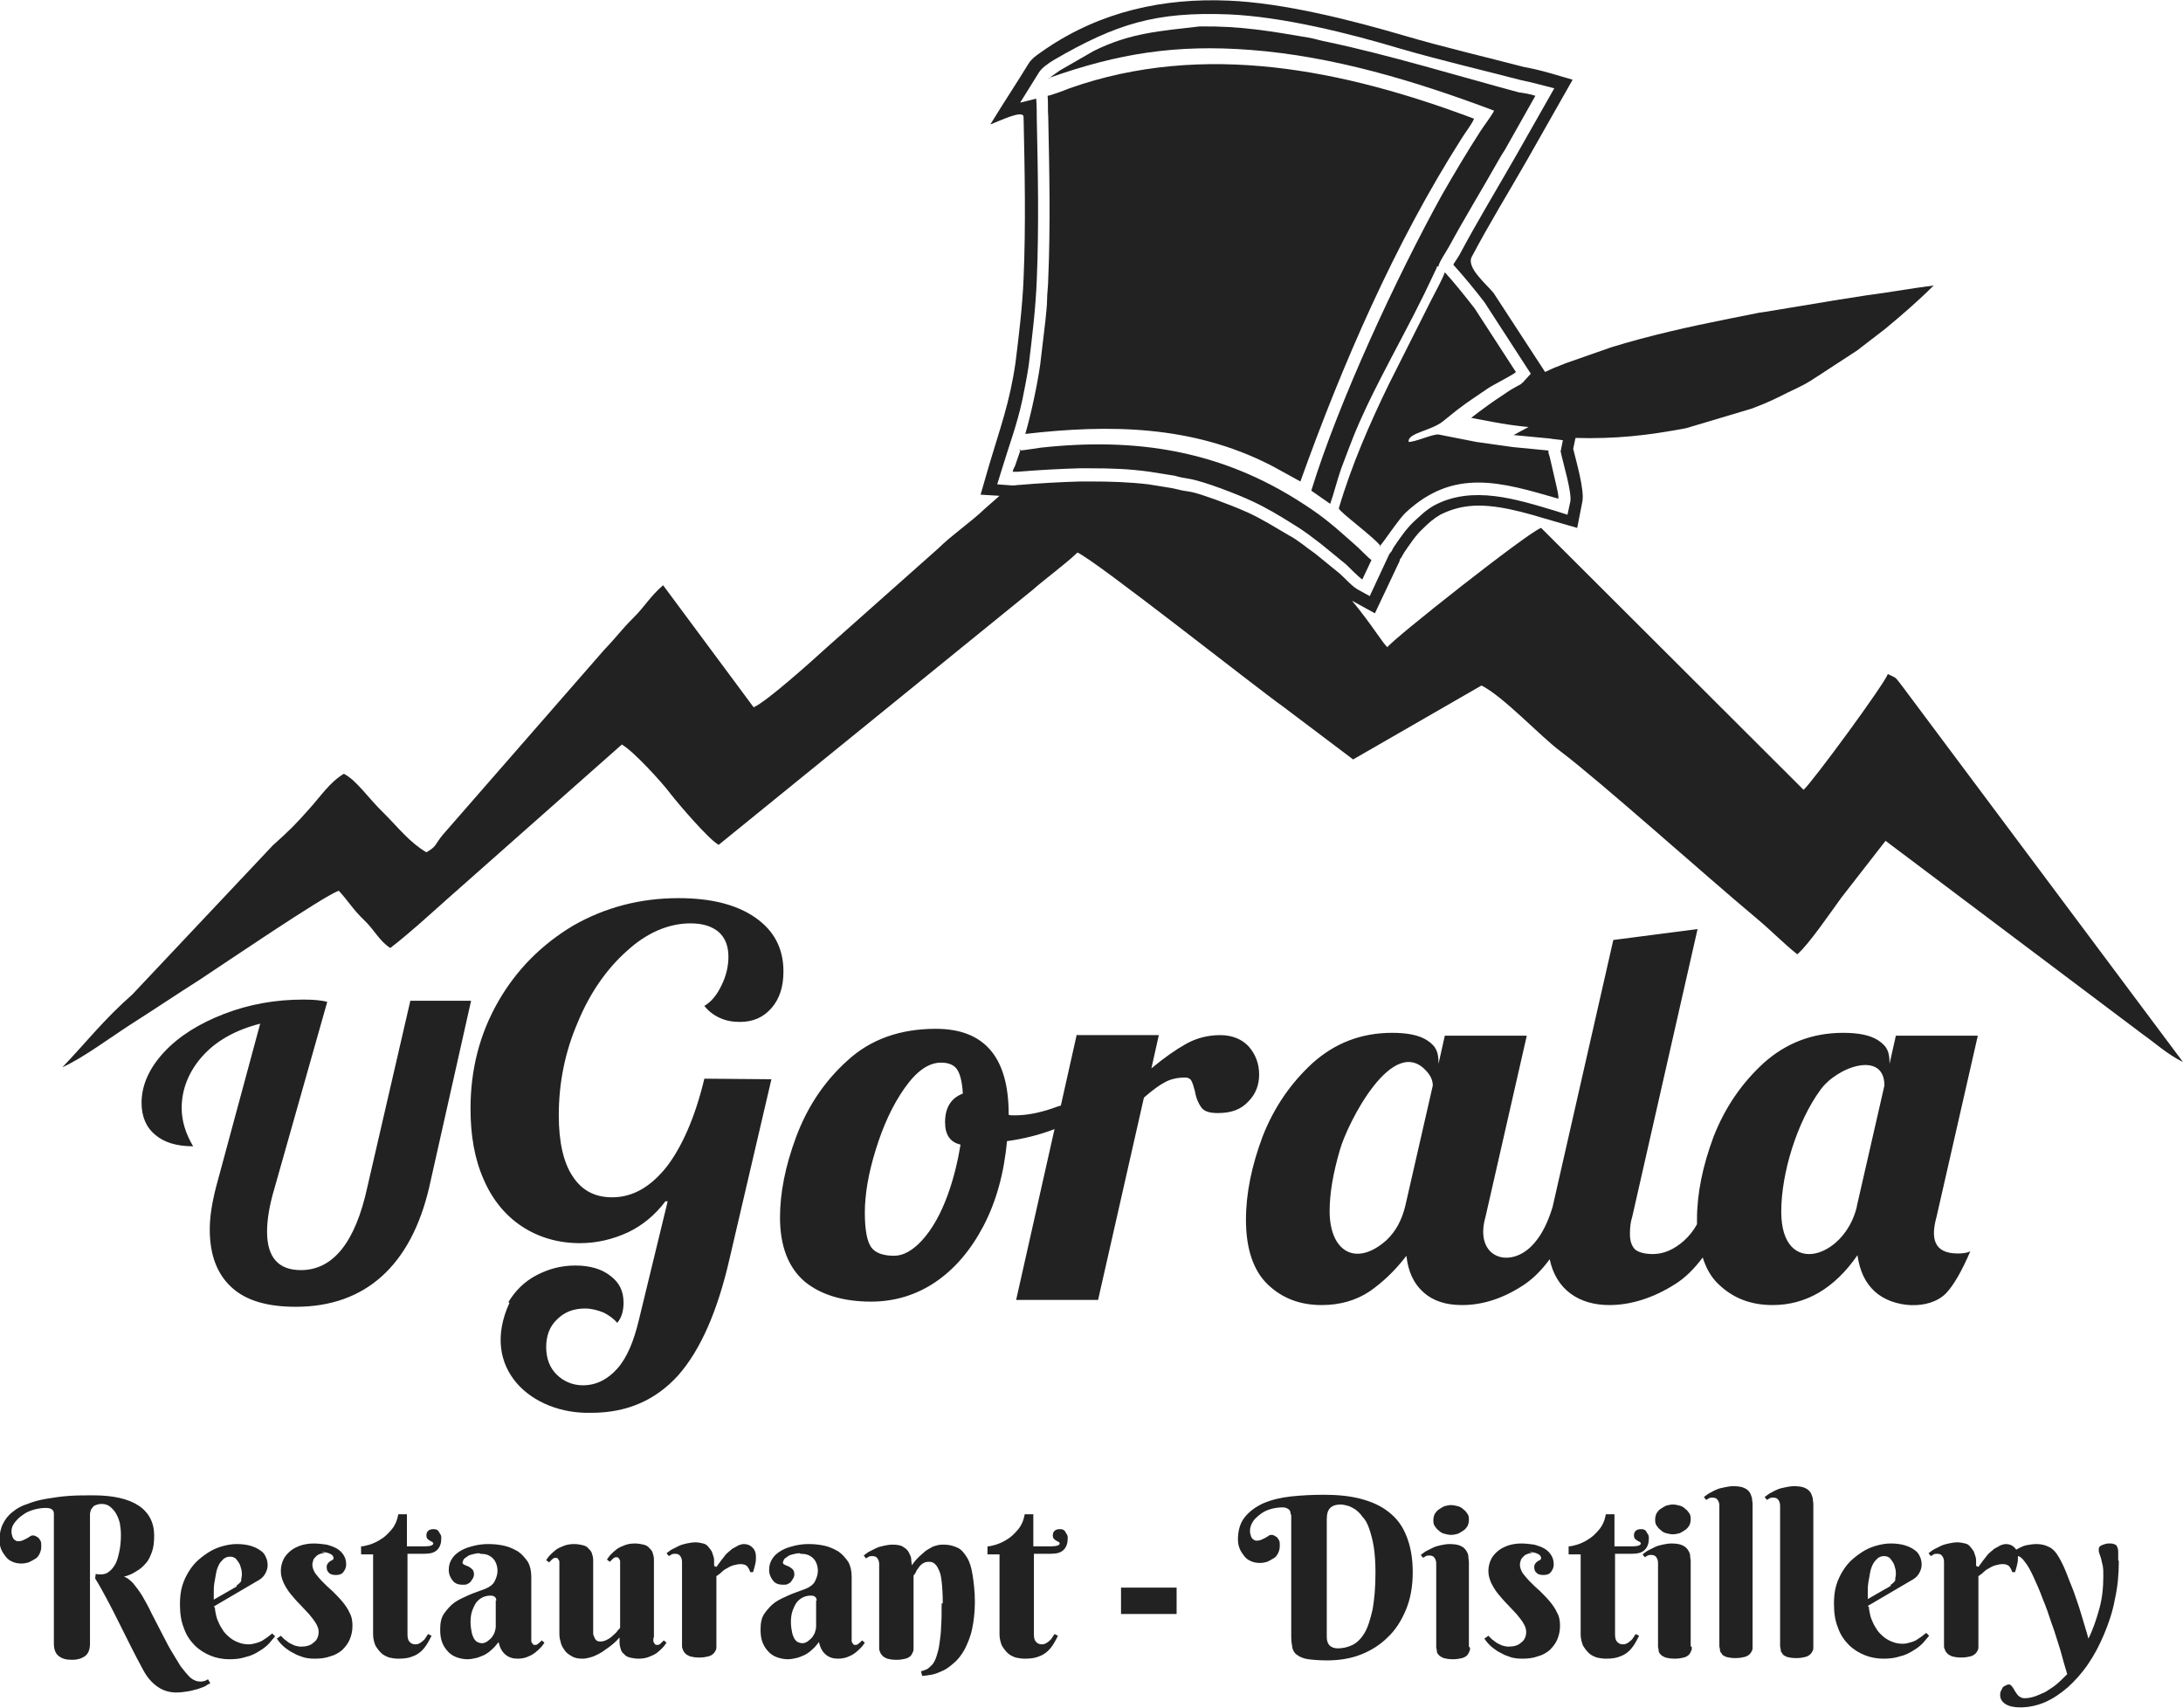 <?xml version="1.0" encoding="UTF-8"?>
<!DOCTYPE svg PUBLIC "-//W3C//DTD SVG 1.0//EN" "http://www.w3.org/TR/2001/REC-SVG-20010904/DTD/svg10.dtd">
<!-- Creator: CorelDRAW X6 -->
<svg xmlns="http://www.w3.org/2000/svg" xml:space="preserve" width="38.09mm" height="29.802mm" version="1.0" style="shape-rendering:geometricPrecision; text-rendering:geometricPrecision; image-rendering:optimizeQuality; fill-rule:evenodd; clip-rule:evenodd"
viewBox="0 0 3809 2980"
 xmlns:xlink="http://www.w3.org/1999/xlink">
 <defs>
  <style type="text/css">
   <![CDATA[
    .fil0 {fill:#222}
    .fil1 {fill:#222}
    .fil2 {fill:#222;fill-rule:nonzero}
   ]]>
  </style>
 </defs>
 <g id="Warstwa_x0020_1">
  <path class="fil0" d="M1781 784l-10 29c-2,4 -3,5 -4,10 4,0 5,0 9,0 36,-3 72,-5 107,-6 7,0 13,0 20,0 37,0 67,1 103,6l44 7c6,2 16,4 23,5 27,4 90,29 111,39 28,13 49,26 73,41 20,12 32,22 48,34l44 36c6,6 22,22 28,26l16 -34c-5,-3 -22,-21 -28,-26 -33,-29 -52,-47 -91,-72 -144,-94 -293,-116 -458,-98 -8,1 -31,5 -38,5l3 -2zm626 169c4,-2 33,-47 46,-59 84,-78 166,-53 266,-24 1,-5 -2,-16 -3,-21 -4,-17 -8,-35 -12,-52 -1,-4 -3,-7 -2,-11l-62 -6c-22,-3 -42,-6 -64,-9l-66 -13c-10,-1 -40,13 -52,13 -3,-16 40,-19 61,-37 38,-31 40,-31 78,-57 9,-6 45,-24 48,-28l-72 -111c-14,-18 -37,-47 -52,-63 -4,12 -18,37 -24,49l-74 147c-33,68 -65,141 -87,216 1,6 65,53 73,66l-2 0zm-577 -817c121,-43 222,-59 352,-49 144,11 287,54 425,106 -5,10 -17,25 -24,36 -22,34 -47,76 -67,111 -79,143 -180,360 -228,516l33 23c7,-20 12,-41 19,-61 7,-19 14,-37 21,-55 14,-35 31,-70 48,-103 25,-49 52,-98 76,-147l21 -44c2,-4 0,-5 4,-4 -1,-5 16,-30 19,-36 26,-48 59,-102 86,-150 4,-7 7,-12 11,-18l53 -94c-9,-3 -21,-5 -29,-6 -104,-28 -229,-66 -334,-88 -11,-2 -20,-5 -30,-7 -70,-12 -122,-21 -193,-20 -68,8 -121,11 -185,43l-59 34c-4,3 -16,11 -19,14l0 -1zm-2 32c1,11 0,24 1,35 2,95 4,190 0,284 0,12 -2,24 -2,36 0,11 -2,25 -3,37l-9 76c-5,35 -16,87 -26,121 148,-17 291,-15 427,54 8,4 51,28 53,29 73,-204 165,-416 281,-598 6,-10 18,-25 22,-35 -226,-85 -471,-136 -706,-53 -7,3 -34,13 -38,13l0 1z"/>
  <path class="fil1" d="M2442 979l-43 91 -40 -22c35,42 56,78 62,81 8,-13 246,-201 268,-208l458 457c15,-13 140,-183 147,-202 16,8 11,3 25,21l490 656c-28,-14 -47,-32 -71,-49l-448 -337 -77 99c-19,26 -57,82 -77,99 -24,-19 -44,-40 -69,-61 -91,-76 -275,-241 -344,-293 -35,-26 -100,-96 -138,-115l-224 129 -122 -92c-48,-34 -327,-255 -359,-269 -22,21 -54,44 -78,65l-548 445c-17,-9 -70,-71 -84,-89 -14,-19 -65,-75 -85,-86l-304 269c-36,32 -65,59 -100,86 -20,-13 -27,-31 -46,-49 -19,-18 -28,-34 -44,-51 -29,11 -201,128 -242,155 -41,26 -78,51 -122,79 -34,22 -84,59 -118,74 42,-44 72,-83 122,-127l245 -260c29,-26 40,-37 63,-63 20,-22 36,-47 61,-62 23,12 41,41 71,70 24,24 44,50 73,67 19,-11 14,-13 29,-31l281 -322c24,-25 28,-33 52,-57 20,-20 28,-36 51,-56l158 213c23,-10 103,-82 126,-103l197 -175c22,-22 56,-45 81,-69l25 -22 -33 -2 15 -52c19,-64 36,-109 46,-179 6,-49 12,-97 14,-146 4,-93 2,-188 0,-282 0,-14 -44,8 -58,13 22,-36 49,-77 66,-105 7,-12 20,-19 31,-27 96,-65 205,-89 319,-84 96,4 214,34 306,61 68,20 141,37 210,55 29,5 56,14 84,22l-80 141c-32,56 -66,111 -96,168 -10,19 26,48 38,63l90 138 2 -1c7,-3 14,-7 21,-9 4,-2 8,-3 12,-5l80 -28c68,-21 136,-36 206,-50l50 -10c4,-1 8,-1 13,-2l115 -19 0 0c4,-1 8,-1 12,-2l51 -8c39,-5 77,-12 116,-17l0 0c-27,27 -56,52 -85,76l-39 30c-3,2 -6,5 -9,7l-72 47c-4,2 -7,5 -11,7 -16,10 -36,18 -53,27 -16,8 -33,15 -49,21l-114 34c-32,6 -63,11 -95,14 -33,3 -65,4 -98,3l-4 19c5,21 20,72 16,92l-9 46 -45 -13c-44,-13 -98,-30 -144,-25 -18,2 -34,7 -50,15 -12,7 -21,15 -31,25 -12,11 -23,28 -32,41 -1,2 -3,5 -4,7l-1 2 -2 2 -1 4zm199 -220l63 6 0 0c2,0 4,1 7,1l16 2 -4 20c0,1 1,2 1,3l0 1c3,14 19,68 16,83l-5 23 -22 -7c-67,-20 -144,-45 -211,-9 -14,8 -23,17 -35,28 -13,12 -26,31 -36,46 -1,2 -2,4 -3,6l-1 1 -3 4 -34 73 -20 -11c-11,-6 -22,-19 -32,-28l-43 -35c-16,-11 -29,-23 -46,-32 -24,-14 -46,-28 -72,-40 -18,-8 -36,-15 -55,-22 -15,-5 -35,-13 -51,-15 -8,-1 -16,-3 -24,-5l-43 -7c-34,-4 -66,-5 -100,-5 -6,0 -13,0 -19,0 -35,1 -71,3 -106,6 -4,0 -8,1 -12,1l-27 -2 8 -26c13,-43 26,-76 36,-122 4,-20 8,-40 11,-60 6,-50 12,-98 14,-148 4,-94 2,-189 0,-283 0,-11 0,-23 -1,-34l-28 7 33 -53c5,-8 17,-16 25,-21 110,-64 179,-85 306,-80 94,4 210,33 300,60 69,20 142,37 211,55 20,4 37,9 57,14l-67 118c-32,56 -66,112 -96,168 -3,6 -7,12 -11,18 -1,1 -2,3 -2,4 19,21 37,43 54,65l81 125 -11 12c-1,2 -3,3 -5,5l0 0 0 0 0 0 0 0 0 0 0 0 0 0 0 0 0 0 0 0 0 0 0 0 0 0 0 0 0 0 0 0 0 0 0 0 0 0 0 0 0 0 0 0 0 0 0 0 0 0 0 0 0 0 0 0 0 0 0 0 0 0 0 0 0 0 0 0 0 0 0 0 0 0 -1 1 0 0 0 0 0 0 0 0 0 0 0 0 0 0 0 0 0 0 0 0 0 0 0 0 0 0 0 0 0 0 0 0 0 0 0 0 0 0 0 0 0 0 0 0 0 0 0 0 0 0 0 0 0 0 0 0 0 0 0 0 0 0 0 0 0 0 0 0 0 0 0 0 0 0 0 0 0 0 0 0 0 0 0 0 0 0 0 0 0 0 0 0 0 0 0 0 0 0 0 0 0 0 0 0 0 0 0 0 0 0 0 0 0 0 0 0 0 0 0 0 0 0 0 0 0 0 0 0 0 0 0 0 0 0 0 0 0 0 0 0 0 0 0 0c-7,4 -15,8 -21,12 -13,9 -26,17 -38,26 -10,7 -19,14 -28,21l37 7c21,4 42,7 63,9l-26 14z"/>
  <path class="fil1" d="M404 2246c-25,-23 -38,-56 -38,-101 0,-22 4,-47 11,-74l77 -285c-43,11 -77,30 -101,57 -24,27 -36,58 -36,90 0,23 7,45 20,67 -29,0 -51,-7 -66,-20 -16,-13 -24,-32 -24,-56 0,-30 13,-60 39,-88 26,-28 61,-50 105,-67 44,-17 90,-25 138,-25 17,0 31,1 42,4l-92 325c-9,30 -13,55 -13,76 0,45 20,67 59,67 56,0 95,-48 116,-145l75 -325 106 0 -73 325c-16,69 -44,121 -83,156 -39,35 -89,53 -150,53 -50,0 -87,-11 -112,-34zm483 26c12,-20 28,-36 49,-47 21,-11 43,-17 68,-17 25,0 46,6 61,18 16,12 23,27 23,47 0,15 -4,27 -11,35 -6,-7 -14,-13 -24,-18 -10,-4 -21,-7 -32,-7 -20,0 -36,6 -49,19 -13,12 -19,29 -19,48 0,20 6,36 18,48 12,12 28,19 46,19 23,0 43,-10 60,-29 17,-19 29,-48 38,-86l50 -206 -4 0c-18,24 -40,42 -65,54 -26,12 -54,19 -84,19 -38,0 -72,-10 -101,-29 -29,-19 -52,-47 -67,-82 -16,-36 -23,-77 -23,-124 0,-68 16,-130 48,-186 32,-56 76,-100 131,-133 56,-32 117,-48 184,-48 56,0 101,11 134,34 33,23 49,54 49,94 0,27 -7,48 -21,64 -14,16 -32,24 -55,24 -13,0 -24,-2 -35,-7 -11,-5 -20,-12 -27,-21 12,-7 22,-19 30,-36 8,-16 12,-33 12,-50 0,-19 -6,-33 -17,-43 -12,-10 -28,-15 -49,-15 -38,0 -76,16 -111,48 -36,32 -65,74 -86,125 -22,51 -33,105 -33,162 0,46 8,82 24,106 16,25 39,37 69,37 36,0 67,-18 95,-53 27,-35 50,-87 66,-154l117 1 -73 313c-21,92 -51,160 -90,204 -39,43 -89,65 -151,65 -104,3 -196,-77 -143,-192l-2 -1zm992 -466l143 0 -13 58c23,-19 43,-33 61,-43 18,-10 38,-15 59,-15 21,0 38,7 50,20 12,14 18,30 18,49 0,18 -6,34 -19,47 -13,14 -30,20 -53,20 -15,0 -24,-3 -29,-10 -5,-7 -9,-16 -11,-28 -2,-8 -4,-14 -6,-18 -2,-4 -6,-6 -11,-6 -14,0 -26,3 -35,8 -10,5 -22,14 -37,27l-80 353 -143 0 67 -298c-26,10 -54,17 -83,21 -5,56 -19,106 -41,148 -22,42 -50,75 -84,98 -34,23 -72,34 -112,34 -49,0 -88,-12 -116,-35 -28,-24 -43,-61 -43,-112 0,-42 9,-89 28,-140 19,-51 48,-96 89,-133 41,-38 93,-56 155,-56 85,0 127,50 127,149l0 1c2,1 6,1 11,1 22,0 47,-5 76,-16l4 -1 28 -125 0 2zm-271 359c39,-42 59,-113 68,-168 -18,-4 -27,-17 -27,-39 0,-25 10,-42 31,-50 -1,-20 -5,-35 -10,-42 -5,-8 -15,-12 -28,-12 -22,0 -43,15 -64,45 -21,30 -37,65 -50,107 -13,42 -19,78 -19,110 0,30 4,50 11,60 7,10 21,15 40,15 16,0 32,-9 48,-26zm1632 -61l48 -210c0,-62 -83,-33 -112,8 -40,55 -68,144 -68,212 0,117 111,81 132,-9l0 -1zm-821 60c16,-15 27,-35 33,-60l48 -210c0,-8 -3,-16 -10,-24 -59,-69 -139,90 -152,136 -12,41 -18,76 -18,107 0,71 46,98 99,51zm285 33c-14,19 -28,33 -44,44 -36,24 -72,36 -109,36 -28,0 -50,-7 -67,-22 -17,-15 -27,-36 -30,-64 -19,25 -41,46 -64,62 -24,16 -52,24 -84,24 -38,0 -69,-12 -94,-36 -25,-24 -38,-62 -38,-113 0,-46 10,-94 29,-145 20,-51 49,-93 87,-128 39,-35 85,-53 139,-53 27,0 47,4 61,13 17,11 20,22 20,41l11 -49 143 0 -72 316c-21,73 45,93 85,46 14,-16 24,-37 32,-63l0 0 0 0 106 -466 147 -19 -114 502c-3,9 -4,19 -4,30 0,12 3,21 9,27 6,5 17,8 31,8 19,0 37,-8 54,-23 9,-8 17,-18 23,-29 0,-3 0,-5 0,-8 0,-46 10,-94 29,-145 20,-51 49,-93 87,-128 39,-35 85,-53 139,-53 27,0 47,4 61,13 17,11 20,22 20,41l11 -49 143 0 -72 316c-10,36 -6,64 37,64 9,0 17,-1 22,-4 -15,35 -29,59 -42,73 -30,31 -93,26 -124,-2 -17,-15 -27,-36 -31,-64 -40,58 -90,87 -148,87 -38,0 -69,-12 -94,-36 -13,-12 -22,-28 -28,-47 -15,20 -31,36 -49,47 -38,24 -77,36 -114,36 -53,0 -93,-27 -104,-80z"/>
  <g id="_213909616">
   <path class="fil2" d="M163 2609c34,0 61,6 79,18 18,12 27,30 27,52 0,11 -1,21 -4,29 -3,8 -6,15 -11,20 -5,6 -10,10 -17,14 -6,4 -13,7 -21,9 5,1 10,5 16,11 5,6 11,14 16,22 5,9 11,19 16,30 6,11 11,22 17,33 6,11 11,22 17,32 6,10 12,20 17,28 6,8 12,15 17,20 6,5 12,7 18,7 3,0 5,-1 7,-1 2,-1 4,-2 6,-3l4 7c-3,1 -6,3 -9,5 -4,2 -8,3 -13,5 -5,1 -10,3 -17,4 -6,1 -13,2 -20,2 -12,0 -23,-3 -33,-10 -10,-7 -18,-16 -25,-29 -7,-13 -14,-26 -21,-40 -7,-14 -14,-28 -21,-42 -7,-14 -14,-28 -21,-41 -7,-13 -14,-26 -21,-37l1 -8c7,2 14,1 19,-1 5,-3 10,-7 14,-14 4,-6 6,-14 8,-23 2,-9 3,-19 3,-30 0,-8 -1,-15 -2,-21 -2,-7 -4,-12 -7,-17 -3,-5 -7,-9 -11,-12 -4,-3 -9,-4 -14,-4 -4,0 -7,1 -10,2 -3,1 -5,3 -6,5 -2,2 -3,4 -3,6 -1,2 -1,4 -1,6l0 225c0,10 -3,17 -8,21 -5,4 -13,7 -23,7 -11,0 -18,-2 -24,-7 -5,-4 -8,-11 -8,-21l0 -227c0,-7 -5,-10 -14,-10 -7,0 -14,1 -21,3 -7,2 -14,5 -19,9 -6,4 -10,8 -14,13 -4,5 -6,10 -6,16 0,4 1,7 2,10 1,2 2,4 4,5 1,1 3,2 4,2 1,0 2,0 3,0 3,0 6,-1 8,-2 2,-1 4,-2 6,-3 2,-1 3,-2 5,-3 1,-1 3,-2 5,-2 1,0 3,0 5,1 2,1 3,2 5,3 1,1 3,4 4,6 1,2 1,5 1,9 0,5 -1,9 -3,13 -2,4 -4,7 -8,9 -3,2 -7,4 -11,6 -4,1 -8,2 -12,2 -6,0 -12,-1 -16,-3 -5,-2 -9,-5 -12,-9 -3,-4 -6,-8 -8,-13 -2,-5 -3,-10 -3,-16 0,-10 2,-20 6,-28 4,-8 9,-15 17,-21 7,-6 16,-11 26,-14 10,-4 21,-7 33,-9 12,-2 25,-4 39,-5 14,-1 28,-1 43,-1zm212 196c0,4 1,8 2,13 1,5 3,10 5,14 2,5 5,9 8,14 3,4 7,8 12,12 4,3 9,6 15,8 5,2 11,3 17,3 4,0 9,-1 12,-2 4,-1 7,-2 11,-4 3,-2 6,-4 9,-6 3,-2 6,-5 9,-7l5 5c-3,4 -7,8 -11,13 -5,5 -10,9 -17,13 -6,4 -14,8 -23,10 -9,3 -18,4 -29,4 -11,0 -22,-2 -32,-6 -10,-4 -20,-10 -28,-18 -8,-8 -15,-18 -19,-30 -5,-12 -7,-26 -7,-42 0,-11 1,-22 4,-32 3,-10 7,-18 12,-26 5,-8 11,-15 17,-20 7,-6 14,-11 21,-15 7,-4 15,-7 23,-9 8,-2 15,-3 22,-3 9,0 17,1 24,3 7,2 13,5 17,8 5,3 8,7 10,12 2,4 3,9 3,14 0,6 -2,11 -5,16 -3,5 -8,9 -14,12l-75 44zm38 -39c2,-1 3,-2 4,-3 1,-1 2,-2 3,-3 1,-1 1,-3 1,-5 0,-2 1,-4 1,-7 0,-3 0,-7 -1,-10 -1,-4 -2,-8 -4,-11 -2,-3 -4,-6 -6,-8 -3,-2 -6,-3 -9,-3 -5,0 -8,1 -12,4 -3,3 -6,6 -8,10 -2,4 -4,9 -5,15 -1,6 -2,11 -3,17 -1,6 -1,11 -1,16 0,5 0,9 0,13l40 -23zm154 -56c-3,0 -6,0 -8,1 -3,1 -5,2 -7,4 -2,2 -4,4 -5,6 -1,3 -2,6 -2,9 0,5 2,10 5,15 4,5 8,10 13,15 5,5 11,11 17,16 6,6 12,12 17,18 5,6 10,13 13,20 4,7 5,15 5,23 0,9 -2,17 -5,24 -3,7 -8,13 -13,18 -6,5 -13,9 -21,11 -8,3 -17,4 -27,4 -9,0 -17,-1 -24,-4 -7,-2 -13,-6 -19,-9 -6,-4 -10,-7 -14,-11 -4,-4 -7,-8 -9,-11l7 -5c2,2 4,4 6,6 3,2 5,4 8,6 3,2 6,3 10,5 4,1 7,2 11,2 9,0 17,-2 22,-7 6,-4 9,-11 9,-19 0,-5 -2,-10 -5,-15 -3,-5 -7,-10 -12,-16 -5,-5 -10,-11 -16,-17 -6,-6 -11,-12 -16,-18 -5,-6 -9,-13 -12,-19 -3,-7 -5,-13 -5,-21 0,-8 2,-15 5,-21 3,-6 8,-11 13,-15 5,-4 12,-7 18,-9 7,-2 14,-3 21,-3 8,0 16,1 23,2 7,2 13,4 18,7 5,3 9,7 12,12 3,5 4,10 4,16 0,5 -2,9 -5,13 -3,4 -8,5 -13,5 -5,0 -10,-1 -12,-4 -3,-2 -4,-6 -4,-10 0,-3 1,-5 2,-6 1,-2 3,-3 4,-4 2,-1 3,-2 4,-2 1,-1 2,-2 2,-3 0,-4 -2,-6 -6,-8 -4,-2 -9,-3 -15,-3zm144 1l0 140c0,7 1,11 4,14 3,3 6,4 10,4 3,0 6,-1 9,-3 3,-2 5,-4 7,-6 2,-3 4,-6 6,-9l6 3c-2,4 -4,8 -7,13 -3,5 -6,9 -10,13 -4,4 -10,8 -16,10 -7,3 -15,4 -25,4 -6,0 -11,-1 -16,-2 -5,-2 -10,-4 -14,-8 -4,-4 -7,-8 -10,-13 -2,-5 -4,-12 -4,-19l0 -140 -21 0 0 -14c4,0 8,-1 15,-3 6,-2 13,-5 19,-9 7,-4 13,-10 19,-17 6,-7 10,-16 12,-27l15 0 0 56 31 0c10,0 15,-2 15,-5 0,-1 -1,-2 -2,-3 -1,0 -3,-1 -4,-2 -2,-1 -3,-2 -4,-3 -1,-1 -2,-3 -2,-6 0,-4 1,-6 3,-8 2,-2 5,-3 9,-3 2,0 4,0 6,1 2,1 3,2 4,4 1,2 2,3 3,5 1,2 1,4 1,6 0,8 -2,15 -7,20 -5,5 -12,7 -23,7l-29 0zm155 82c0,-3 -1,-6 -3,-7 -2,-2 -5,-2 -8,-2 -4,0 -9,1 -13,3 -4,2 -8,5 -11,9 -3,4 -5,9 -7,14 -2,6 -3,12 -3,20 0,7 1,13 2,18 1,5 3,9 4,11 2,3 4,5 6,6 2,1 5,2 8,2 3,0 6,-1 9,-3 3,-2 5,-4 8,-7 2,-3 4,-6 5,-9 1,-3 2,-7 2,-10l0 -46zm-30 -83c-4,0 -8,1 -12,2 -4,1 -7,2 -9,4 -3,2 -5,3 -6,5 -1,2 -2,4 -2,5 0,2 1,3 3,4 2,1 4,2 7,3 2,1 5,3 7,5 2,2 3,5 3,9 0,3 -1,5 -2,7 -1,2 -3,4 -4,6 -2,2 -4,3 -6,4 -2,1 -5,1 -8,1 -7,0 -13,-2 -17,-7 -4,-5 -7,-11 -7,-19 0,-8 2,-14 6,-20 4,-6 9,-10 16,-14 7,-4 14,-6 22,-8 8,-2 16,-3 25,-3 10,0 19,1 28,3 9,2 17,6 24,10 7,5 12,11 17,18 4,7 6,16 6,26l0 107c0,1 0,2 0,4 0,1 0,3 1,4 1,1 1,2 2,3 1,1 2,1 4,1 2,0 4,-1 6,-3 2,-2 4,-3 5,-5l5 4c-2,3 -4,6 -7,9 -3,3 -6,6 -10,9 -4,3 -8,5 -13,7 -5,2 -11,3 -17,3 -8,0 -15,-2 -21,-7 -6,-5 -10,-12 -12,-22 -4,5 -8,10 -13,14 -4,4 -9,7 -13,9 -5,2 -9,4 -14,5 -5,1 -9,2 -14,2 -6,0 -12,-1 -18,-3 -6,-2 -11,-5 -15,-9 -4,-4 -8,-9 -11,-16 -3,-7 -4,-15 -4,-24 0,-12 2,-21 7,-28 5,-7 11,-14 18,-19 7,-5 16,-9 25,-13 9,-4 19,-7 29,-11 7,-3 13,-7 16,-13 3,-6 5,-12 5,-18 0,-9 -3,-17 -8,-22 -6,-6 -13,-8 -22,-8zm304 148c0,1 0,2 0,4 0,1 0,3 1,4 1,1 1,2 2,3 1,1 3,1 4,1 2,0 5,-1 6,-3 2,-2 4,-3 5,-5l5 4c-2,3 -4,6 -7,9 -3,3 -6,6 -10,9 -4,3 -9,5 -14,7 -5,2 -11,3 -18,3 -6,0 -10,-1 -15,-2 -4,-1 -8,-3 -10,-6 -3,-2 -5,-5 -6,-9 -1,-3 -2,-7 -2,-11l0 -9c-6,7 -13,13 -20,18 -3,2 -6,4 -10,7 -3,2 -7,4 -11,6 -4,2 -7,3 -11,4 -4,1 -8,2 -12,2 -8,0 -14,-1 -19,-4 -5,-3 -10,-6 -13,-11 -3,-4 -6,-9 -7,-15 -2,-6 -2,-11 -2,-17l0 -117c0,-1 0,-2 0,-4 0,-1 0,-3 -1,-4 -1,-1 -1,-2 -2,-3 -1,-1 -2,-1 -4,-1 -2,0 -4,1 -6,3 -2,2 -4,4 -5,5l-5 -4c2,-3 4,-6 7,-9 3,-3 6,-6 10,-9 4,-3 9,-5 14,-7 5,-2 11,-3 18,-3 6,0 10,1 15,2 4,1 8,3 10,6 3,3 5,5 6,9 1,3 2,7 2,11l0 127c0,2 0,4 1,5 1,2 1,3 2,5 1,1 2,3 4,4 2,1 4,1 6,1 4,0 7,-1 11,-3 4,-2 7,-4 10,-7 3,-3 6,-5 8,-8 2,-3 4,-4 5,-6l0 -111c0,-1 0,-2 0,-4 0,-1 0,-3 -1,-4 -1,-1 -1,-2 -2,-3 -1,-1 -2,-1 -4,-1 -2,0 -4,1 -6,3 -2,2 -4,4 -5,5l-5 -4c2,-3 4,-6 7,-9 3,-3 6,-6 10,-9 4,-3 9,-5 14,-7 5,-2 11,-3 18,-3 6,0 10,1 15,2 4,1 8,3 10,6 3,3 5,5 6,9 1,3 2,7 2,11l0 136zm110 -124c5,-7 10,-14 15,-20 2,-3 5,-5 7,-7 3,-2 5,-5 8,-6 3,-2 6,-3 9,-5 3,-1 6,-2 9,-2 6,0 11,2 15,6 4,4 6,9 6,16 0,4 0,8 -1,12 -1,4 -2,9 -4,15l-5 0c-1,-4 -3,-7 -5,-10 -3,-3 -7,-4 -12,-4 -4,0 -8,1 -12,2 -4,1 -8,3 -11,5 -4,2 -7,4 -10,7 -3,3 -6,5 -9,7l0 123c0,2 0,4 -1,6 -1,2 -2,4 -4,6 -2,2 -5,4 -9,5 -4,1 -9,2 -16,2 -7,0 -12,-1 -16,-2 -4,-2 -7,-3 -9,-6 -2,-2 -3,-4 -4,-7 -1,-2 -1,-4 -1,-6l0 -146c0,-4 -1,-7 -3,-10 -2,-3 -5,-4 -9,-4 -2,0 -4,0 -6,1 -2,1 -3,2 -5,3l-4 -5c3,-2 6,-5 10,-7 4,-2 8,-4 12,-6 4,-2 9,-3 13,-4 5,-1 10,-2 15,-2 5,0 10,1 14,2 4,1 7,3 9,6 2,2 4,5 6,8 1,3 2,6 3,9 1,3 1,6 1,9 0,3 0,5 0,7zm175 59c0,-3 -1,-6 -3,-7 -2,-2 -5,-2 -8,-2 -4,0 -9,1 -13,3 -4,2 -8,5 -11,9 -3,4 -5,9 -7,14 -2,6 -3,12 -3,20 0,7 1,13 2,18 1,5 3,9 4,11 2,3 4,5 6,6 2,1 5,2 8,2 3,0 6,-1 9,-3 3,-2 5,-4 8,-7 2,-3 4,-6 5,-9 1,-3 2,-7 2,-10l0 -46zm-30 -83c-4,0 -8,1 -12,2 -4,1 -7,2 -9,4 -3,2 -5,3 -6,5 -1,2 -2,4 -2,5 0,2 1,3 3,4 2,1 4,2 7,3 2,1 5,3 7,5 2,2 3,5 3,9 0,3 -1,5 -2,7 -1,2 -3,4 -4,6 -2,2 -4,3 -6,4 -2,1 -5,1 -8,1 -7,0 -13,-2 -17,-7 -4,-5 -7,-11 -7,-19 0,-8 2,-14 6,-20 4,-6 9,-10 16,-14 7,-4 14,-6 22,-8 8,-2 16,-3 25,-3 10,0 19,1 28,3 9,2 17,6 24,10 7,5 12,11 17,18 4,7 6,16 6,26l0 107c0,1 0,2 0,4 0,1 0,3 1,4 1,1 1,2 2,3 1,1 2,1 4,1 2,0 4,-1 6,-3 2,-2 4,-3 5,-5l5 4c-2,3 -4,6 -7,9 -3,3 -6,6 -10,9 -4,3 -8,5 -13,7 -5,2 -11,3 -17,3 -8,0 -15,-2 -21,-7 -6,-5 -10,-12 -12,-22 -4,5 -8,10 -13,14 -4,4 -9,7 -13,9 -5,2 -9,4 -14,5 -5,1 -9,2 -14,2 -6,0 -12,-1 -18,-3 -6,-2 -11,-5 -15,-9 -4,-4 -8,-9 -11,-16 -3,-7 -4,-15 -4,-24 0,-12 2,-21 7,-28 5,-7 11,-14 18,-19 7,-5 16,-9 25,-13 9,-4 19,-7 29,-11 7,-3 13,-7 16,-13 3,-6 5,-12 5,-18 0,-9 -3,-17 -8,-22 -6,-6 -13,-8 -22,-8zm250 87c0,-16 -1,-29 -2,-38 -1,-10 -3,-17 -6,-22 -2,-5 -5,-8 -8,-10 -3,-2 -6,-2 -9,-2 -4,0 -7,1 -10,3 -3,2 -5,4 -7,7 -2,3 -4,5 -5,8 -1,3 -3,4 -4,6l0 127c0,2 0,4 -1,6 -1,2 -2,5 -4,7 -2,2 -5,4 -9,5 -4,1 -9,2 -16,2 -7,0 -12,-1 -16,-2 -4,-2 -7,-3 -9,-6 -2,-2 -3,-4 -4,-7 -1,-2 -1,-4 -1,-6l0 -146c0,-4 -1,-7 -3,-10 -2,-3 -5,-4 -9,-4 -2,0 -4,0 -6,1 -2,1 -3,2 -5,3l-4 -5c3,-2 6,-5 10,-7 4,-2 8,-4 12,-6 4,-2 9,-3 13,-4 5,-1 10,-2 15,-2 8,0 15,1 19,4 5,3 8,6 10,10 2,4 4,8 4,12 0,4 1,8 1,10 5,-7 10,-13 16,-18 2,-2 5,-4 8,-7 3,-2 6,-4 10,-6 3,-2 7,-3 11,-4 4,-1 8,-1 11,-1 9,0 16,2 23,5 7,3 12,9 17,17 5,8 8,18 10,31 2,13 4,28 4,47 0,18 -2,34 -5,48 -3,14 -8,25 -13,35 -5,9 -11,17 -18,23 -7,6 -13,11 -20,14 -7,3 -13,6 -20,7 -6,1 -12,2 -16,2l-2 -8c4,-1 7,-2 11,-4 3,-2 6,-5 9,-8 3,-4 5,-8 7,-14 2,-6 4,-13 5,-21 1,-8 3,-19 3,-30 1,-12 1,-25 1,-41zm159 -86l0 140c0,7 1,11 4,14 3,3 6,4 10,4 3,0 6,-1 9,-3 3,-2 5,-4 7,-6 2,-3 4,-6 6,-9l6 3c-2,4 -4,8 -7,13 -3,5 -6,9 -10,13 -4,4 -10,8 -16,10 -7,3 -15,4 -25,4 -6,0 -11,-1 -16,-2 -5,-2 -10,-4 -14,-8 -4,-4 -7,-8 -10,-13 -2,-5 -4,-12 -4,-19l0 -140 -21 0 0 -14c4,0 8,-1 15,-3 6,-2 13,-5 19,-9 7,-4 13,-10 19,-17 6,-7 10,-16 12,-27l15 0 0 56 31 0c10,0 15,-2 15,-5 0,-1 -1,-2 -2,-3 -1,0 -3,-1 -4,-2 -2,-1 -3,-2 -4,-3 -1,-1 -2,-3 -2,-6 0,-4 1,-6 3,-8 2,-2 5,-3 9,-3 2,0 4,0 6,1 2,1 3,2 4,4 1,2 2,3 3,5 1,2 1,4 1,6 0,8 -2,15 -7,20 -5,5 -12,7 -23,7l-29 0zm152 59l97 0 0 46 -97 0 0 -46z"/>
   <path class="fil2" d="M2252 2642c0,-4 -1,-7 -4,-9 -3,-2 -6,-3 -10,-3 -7,0 -14,1 -21,3 -7,2 -13,5 -18,9 -5,4 -10,8 -13,13 -3,5 -5,10 -5,16 0,4 1,7 2,10 1,2 2,4 4,5 1,1 3,2 4,2 1,0 2,0 3,0 3,0 6,-1 8,-2 2,-1 4,-2 6,-3 2,-1 3,-2 5,-3 1,-1 3,-2 5,-2 1,0 3,0 5,1 2,1 3,2 5,3 1,1 3,4 4,6 1,2 1,5 1,9 0,5 -1,9 -3,13 -2,4 -4,7 -8,9 -3,2 -7,4 -11,6 -4,1 -8,2 -12,2 -6,0 -12,-1 -16,-3 -5,-2 -9,-5 -12,-9 -3,-4 -6,-8 -8,-13 -2,-5 -3,-10 -3,-16 0,-16 4,-29 12,-39 8,-10 19,-18 32,-24 14,-6 30,-10 48,-12 18,-2 38,-3 58,-3 23,0 45,2 64,7 19,5 35,12 49,23 14,11 24,24 31,42 7,17 11,38 11,63 0,25 -4,47 -12,66 -8,19 -18,35 -32,48 -13,13 -29,23 -47,30 -18,7 -38,10 -58,10 -14,0 -25,-1 -33,-2 -8,-1 -15,-4 -19,-7 -5,-3 -8,-8 -9,-13 -1,-5 -2,-12 -2,-20l0 -212zm63 214c0,7 2,12 5,15 3,3 8,5 14,5 9,0 18,-2 26,-6 8,-4 15,-11 21,-21 6,-10 10,-24 14,-41 3,-17 5,-38 5,-64 0,-17 -1,-32 -3,-45 -2,-13 -5,-23 -8,-32 -3,-9 -7,-16 -12,-21 -4,-6 -9,-10 -13,-13 -5,-3 -9,-5 -13,-6 -4,-1 -8,-2 -12,-2 -8,0 -14,2 -18,6 -4,4 -6,10 -6,20l0 206zm250 19c0,2 0,4 -1,6 -1,2 -2,5 -4,7 -2,2 -5,4 -9,5 -4,1 -9,2 -16,2 -7,0 -12,-1 -16,-2 -4,-2 -7,-3 -9,-6 -2,-2 -3,-4 -3,-7 0,-2 -1,-4 -1,-6l0 -146c0,-4 -1,-7 -3,-10 -2,-3 -5,-4 -9,-4 -2,0 -4,0 -6,1 -2,1 -3,2 -5,3l-4 -5c3,-2 6,-5 10,-7 4,-2 8,-4 12,-6 4,-2 9,-3 13,-4 5,-1 10,-2 15,-2 8,0 15,1 19,3 5,2 8,5 10,8 2,3 4,7 4,10 0,4 1,7 1,10l0 148zm-64 -223c0,-4 1,-7 2,-10 2,-3 4,-6 7,-8 3,-2 6,-4 10,-6 4,-1 8,-2 12,-2 4,0 8,1 12,2 4,1 7,3 10,6 3,2 5,5 7,8 2,3 2,7 2,10 0,4 -1,7 -2,10 -2,3 -4,6 -7,8 -3,2 -6,4 -10,6 -4,1 -8,2 -12,2 -4,0 -8,-1 -12,-2 -4,-1 -7,-3 -10,-6 -3,-2 -5,-5 -7,-8 -2,-3 -2,-7 -2,-10zm173 58c-3,0 -6,0 -8,1 -3,1 -5,2 -7,4 -2,2 -4,4 -5,6 -1,3 -2,6 -2,9 0,5 2,10 5,15 4,5 8,10 13,15 5,5 11,11 17,16 6,6 12,12 17,18 5,6 10,13 13,20 4,7 5,15 5,23 0,9 -2,17 -5,24 -3,7 -8,13 -13,18 -6,5 -13,9 -21,11 -8,3 -17,4 -27,4 -9,0 -17,-1 -24,-4 -7,-2 -13,-6 -19,-9 -6,-4 -10,-7 -14,-11 -4,-4 -7,-8 -9,-11l7 -5c2,2 4,4 6,6 3,2 5,4 8,6 3,2 6,3 10,5 4,1 7,2 11,2 9,0 17,-2 22,-7 6,-4 9,-11 9,-19 0,-5 -2,-10 -5,-15 -3,-5 -7,-10 -12,-16 -5,-5 -10,-11 -16,-17 -6,-6 -11,-12 -16,-18 -5,-6 -9,-13 -12,-19 -3,-7 -5,-13 -5,-21 0,-8 2,-15 5,-21 3,-6 8,-11 13,-15 5,-4 12,-7 18,-9 7,-2 14,-3 21,-3 8,0 16,1 23,2 7,2 13,4 18,7 5,3 9,7 12,12 3,5 4,10 4,16 0,5 -2,9 -5,13 -3,4 -8,5 -13,5 -5,0 -10,-1 -12,-4 -3,-2 -4,-6 -4,-10 0,-3 1,-5 2,-6 1,-2 3,-3 4,-4 2,-1 3,-2 4,-2 1,-1 2,-2 2,-3 0,-4 -2,-6 -6,-8 -4,-2 -9,-3 -15,-3zm144 1l0 140c0,7 1,11 4,14 3,3 6,4 10,4 3,0 6,-1 9,-3 3,-2 5,-4 7,-6 2,-3 4,-6 6,-9l6 3c-2,4 -4,8 -7,13 -3,5 -6,9 -10,13 -4,4 -10,8 -16,10 -7,3 -15,4 -25,4 -6,0 -11,-1 -16,-2 -5,-2 -10,-4 -14,-8 -4,-4 -7,-8 -10,-13 -2,-5 -4,-12 -4,-19l0 -140 -21 0 0 -14c4,0 8,-1 15,-3 6,-2 13,-5 19,-9 7,-4 13,-10 19,-17 6,-7 10,-16 12,-27l15 0 0 56 31 0c10,0 15,-2 15,-5 0,-1 -1,-2 -2,-3 -1,0 -3,-1 -4,-2 -2,-1 -3,-2 -4,-3 -1,-1 -2,-3 -2,-6 0,-4 1,-6 3,-8 2,-2 5,-3 9,-3 2,0 4,0 6,1 2,1 3,2 4,4 1,2 2,3 3,5 1,2 1,4 1,6 0,8 -2,15 -7,20 -5,5 -12,7 -23,7l-29 0zm134 163c0,2 0,4 -1,6 -1,2 -2,5 -4,7 -2,2 -5,4 -9,5 -4,1 -9,2 -16,2 -7,0 -12,-1 -16,-2 -4,-2 -7,-3 -9,-6 -2,-2 -3,-4 -3,-7 0,-2 -1,-4 -1,-6l0 -146c0,-4 -1,-7 -3,-10 -2,-3 -5,-4 -9,-4 -2,0 -4,0 -6,1 -2,1 -3,2 -5,3l-4 -5c3,-2 6,-5 10,-7 4,-2 8,-4 12,-6 4,-2 9,-3 13,-4 5,-1 10,-2 15,-2 8,0 15,1 19,3 5,2 8,5 10,8 2,3 4,7 4,10 0,4 1,7 1,10l0 148zm-64 -223c0,-4 1,-7 2,-10 2,-3 4,-6 7,-8 3,-2 6,-4 10,-6 4,-1 8,-2 12,-2 4,0 8,1 12,2 4,1 7,3 10,6 3,2 5,5 7,8 2,3 2,7 2,10 0,4 -1,7 -2,10 -2,3 -4,6 -7,8 -3,2 -6,4 -10,6 -4,1 -8,2 -12,2 -4,0 -8,-1 -12,-2 -4,-1 -7,-3 -10,-6 -3,-2 -5,-5 -7,-8 -2,-3 -2,-7 -2,-10zm170 223c0,2 0,4 -1,6 -1,2 -2,4 -4,6 -2,2 -5,4 -9,5 -4,1 -9,2 -16,2 -7,0 -12,-1 -16,-2 -4,-2 -7,-3 -8,-6 -2,-2 -3,-4 -3,-7 0,-2 -1,-4 -1,-6l0 -245c0,-4 -1,-7 -3,-10 -2,-3 -5,-4 -9,-4 -2,0 -4,0 -6,1 -2,1 -3,2 -5,3l-4 -5c3,-2 6,-5 10,-7 4,-2 7,-4 12,-6 4,-2 9,-3 14,-4 5,-1 10,-2 15,-2 8,0 15,1 19,3 5,2 8,5 10,8 2,3 3,7 4,10 0,4 1,7 1,10l0 247zm106 0c0,2 0,4 -1,6 -1,2 -2,4 -4,6 -2,2 -5,4 -9,5 -4,1 -9,2 -16,2 -7,0 -12,-1 -16,-2 -4,-2 -7,-3 -8,-6 -2,-2 -3,-4 -3,-7 0,-2 -1,-4 -1,-6l0 -245c0,-4 -1,-7 -3,-10 -2,-3 -5,-4 -9,-4 -2,0 -4,0 -6,1 -2,1 -3,2 -5,3l-4 -5c3,-2 6,-5 10,-7 4,-2 7,-4 12,-6 4,-2 9,-3 14,-4 5,-1 10,-2 15,-2 8,0 15,1 19,3 5,2 8,5 10,8 2,3 3,7 4,10 0,4 1,7 1,10l0 247zm97 -70c0,4 1,8 2,13 1,5 3,10 5,14 2,5 5,9 8,14 3,4 7,8 12,12 4,3 9,6 15,8 5,2 11,3 17,3 4,0 9,-1 12,-2 4,-1 7,-2 11,-4 3,-2 6,-4 9,-6 3,-2 6,-5 9,-7l5 5c-3,4 -7,8 -11,13 -5,5 -10,9 -17,13 -6,4 -14,8 -23,10 -9,3 -18,4 -29,4 -11,0 -22,-2 -32,-6 -10,-4 -20,-10 -28,-18 -8,-8 -15,-18 -19,-30 -5,-12 -7,-26 -7,-42 0,-11 1,-22 4,-32 3,-10 7,-18 12,-26 5,-8 11,-15 17,-20 7,-6 14,-11 21,-15 7,-4 15,-7 23,-9 8,-2 15,-3 22,-3 9,0 17,1 24,3 7,2 13,5 17,8 5,3 8,7 10,12 2,4 3,9 3,14 0,6 -2,11 -5,16 -3,5 -8,9 -14,12l-75 44zm38 -39c2,-1 3,-2 4,-3 1,-1 2,-2 3,-3 1,-1 1,-3 1,-5 0,-2 1,-4 1,-7 0,-3 0,-7 -1,-10 -1,-4 -2,-8 -4,-11 -2,-3 -4,-6 -6,-8 -3,-2 -6,-3 -9,-3 -5,0 -8,1 -12,4 -3,3 -6,6 -8,10 -2,4 -4,9 -5,15 -1,6 -2,11 -3,17 -1,6 -1,11 -1,16 0,5 0,9 0,13l40 -23zm153 -31c5,-7 10,-14 15,-20 2,-3 5,-5 7,-7 3,-2 5,-5 8,-6 3,-2 6,-3 9,-5 3,-1 6,-2 9,-2 6,0 11,2 15,6 4,4 6,9 6,16 0,4 0,8 -1,12 -1,4 -2,9 -4,15l-5 0c-1,-4 -3,-7 -5,-10 -3,-3 -7,-4 -12,-4 -4,0 -8,1 -12,2 -4,1 -8,3 -11,5 -4,2 -7,4 -10,7 -3,3 -6,5 -9,7l0 123c0,2 0,4 -1,6 -1,2 -2,4 -4,6 -2,2 -5,4 -9,5 -4,1 -9,2 -16,2 -7,0 -12,-1 -16,-2 -4,-2 -7,-3 -9,-6 -2,-2 -3,-4 -4,-7 -1,-2 -1,-4 -1,-6l0 -146c0,-4 -1,-7 -3,-10 -2,-3 -5,-4 -9,-4 -2,0 -4,0 -6,1 -2,1 -3,2 -5,3l-4 -5c3,-2 6,-5 10,-7 4,-2 8,-4 12,-6 4,-2 9,-3 13,-4 5,-1 10,-2 15,-2 5,0 10,1 14,2 4,1 7,3 9,6 2,2 4,5 6,8 1,3 2,6 3,9 1,3 1,6 1,9 0,3 0,5 0,7zm245 -10c0,23 -2,45 -7,67 -4,22 -11,42 -19,61 -8,19 -17,36 -28,52 -11,16 -23,29 -35,40 -13,11 -26,20 -40,26 -14,6 -29,9 -43,9 -11,0 -20,-2 -26,-6 -6,-4 -9,-9 -9,-15 0,-2 0,-5 1,-7 1,-2 2,-4 3,-6 1,-2 3,-3 5,-4 2,-1 4,-2 6,-2 2,0 4,1 6,4 2,2 3,5 5,8 2,3 4,6 6,8 3,2 6,4 10,4 6,0 12,-1 18,-3 6,-2 12,-5 19,-8 6,-4 13,-8 19,-13 6,-5 12,-11 19,-18 -4,-13 -8,-27 -12,-42 -5,-15 -9,-30 -15,-46 -5,-15 -10,-30 -16,-44 -5,-14 -11,-27 -16,-38 -5,-11 -10,-20 -15,-26 -5,-7 -9,-10 -13,-10 -2,0 -4,0 -6,1 -1,1 -3,2 -5,3l-4 -5c3,-2 5,-4 8,-7 3,-2 6,-4 10,-6 4,-2 8,-4 13,-5 5,-1 11,-2 18,-2 8,0 15,2 21,5 7,3 13,10 18,19 4,7 8,15 12,25 4,10 8,21 13,33 4,12 9,25 13,39 4,14 9,29 13,44 8,-16 14,-34 19,-52 5,-18 7,-37 7,-57 0,-7 0,-13 -1,-18 -1,-5 -2,-9 -3,-13 -1,-3 -2,-6 -3,-9 -1,-2 -1,-5 -1,-7 0,-2 1,-4 2,-5 1,-1 3,-2 6,-3 2,-1 4,-1 7,-2 2,0 4,0 6,0 3,0 6,1 8,2 2,1 3,3 4,6 1,3 1,6 1,9 0,4 0,8 0,12z"/>
  </g>
  <g id="_213911776">
  </g>
 </g>
</svg>